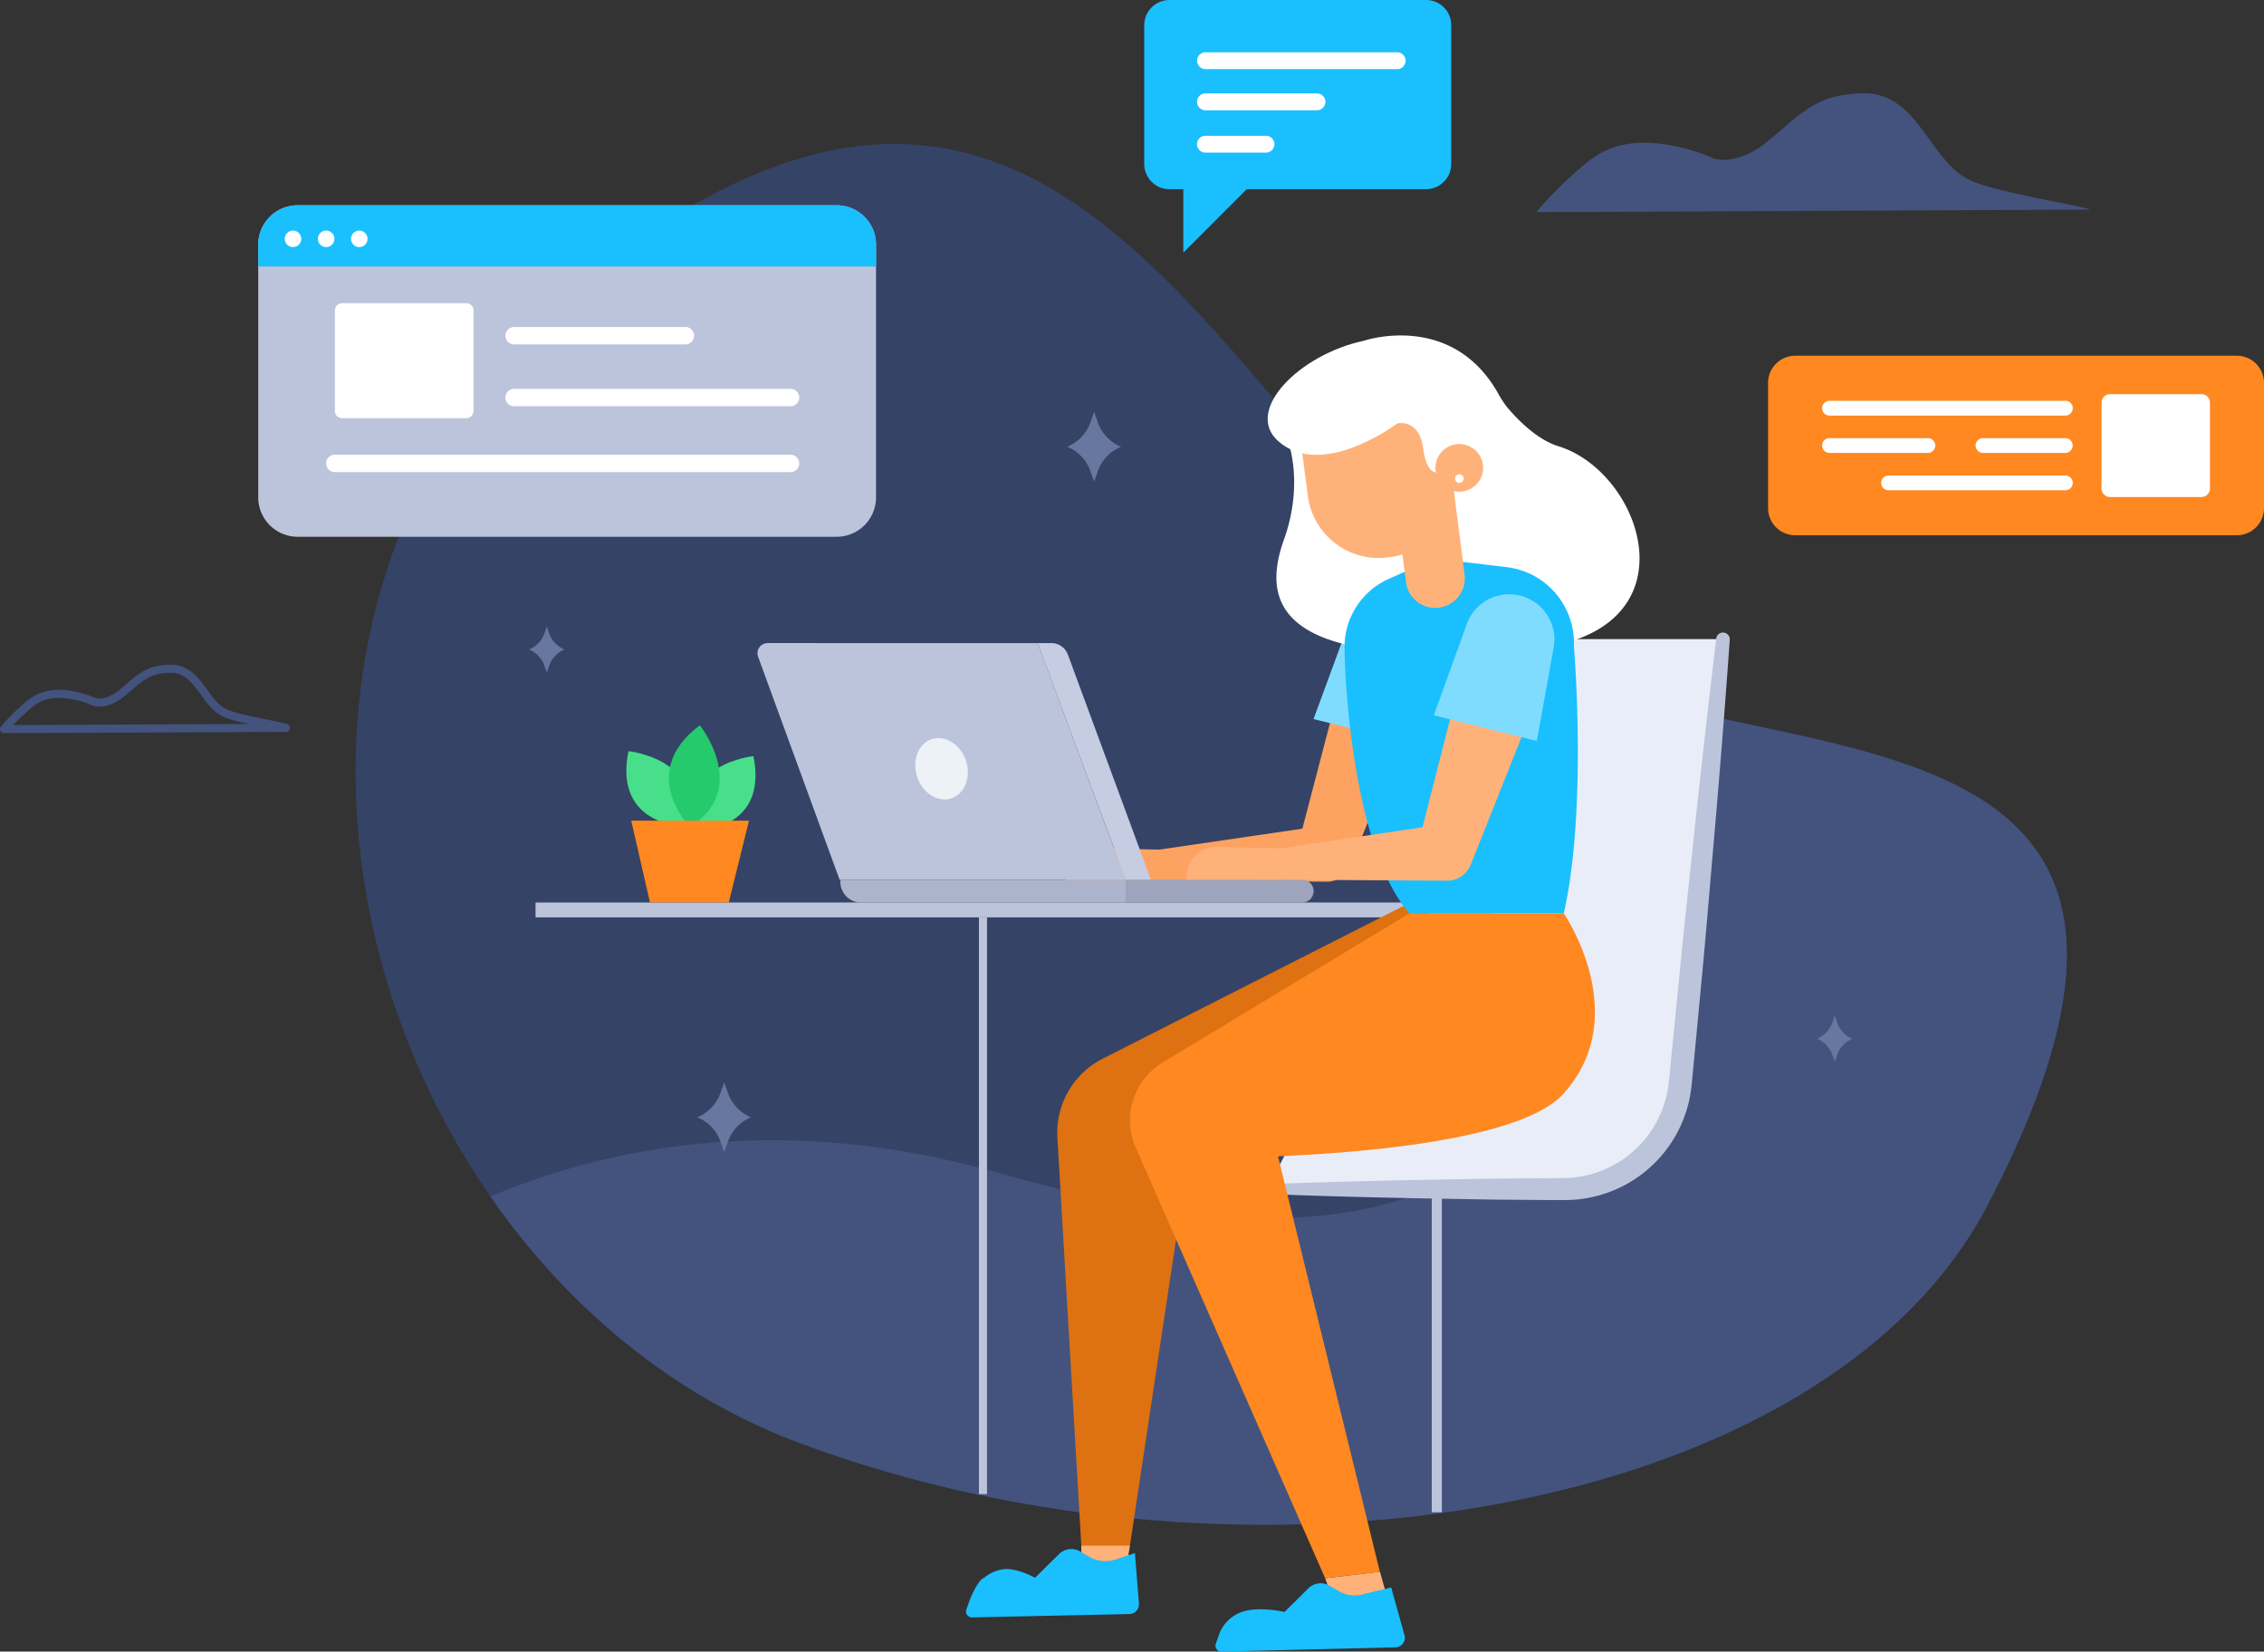 <svg xmlns="http://www.w3.org/2000/svg" xmlns:xlink="http://www.w3.org/1999/xlink" viewBox="0 0 561 409.201">
  <rect x="0" y="0" width="561" height="409.201" fill="#333333" stroke="none"/>
  <defs>
    <style>
      .cls-1 {
        fill: #354367;
      }

      .cls-2 {
        clip-path: url(#clip-path);
      }

      .cls-3 {
        fill: #43537e;
      }

      .cls-4 {
        fill: #bcc4db;
      }

      .cls-5 {
        fill: #1abffe;
      }

      .cls-6 {
        fill: #fff;
      }

      .cls-10, .cls-22, .cls-7 {
        fill: none;
        stroke-miterlimit: 10;
      }

      .cls-7 {
        stroke: #43537e;
        stroke-linecap: round;
        stroke-linejoin: round;
      }

      .cls-22, .cls-7 {
        stroke-width: 2px;
      }

      .cls-8 {
        fill: #6877a0;
      }

      .cls-9 {
        fill: #e9edf8;
      }

      .cls-10, .cls-22 {
        stroke: #bcc4db;
      }

      .cls-10 {
        stroke-width: 2.496px;
      }

      .cls-11 {
        fill: #ffb17a;
      }

      .cls-12 {
        fill: #fda261;
      }

      .cls-13 {
        fill: #80dcff;
      }

      .cls-14 {
        fill: #de7111;
      }

      .cls-15 {
        fill: #ff8820;
      }

      .cls-16 {
        fill: #c6cde2;
      }

      .cls-17 {
        fill: #acb4cc;
      }

      .cls-18 {
        fill: #9da4bc;
      }

      .cls-19 {
        fill: #ecf2f5;
      }

      .cls-20 {
        fill: #47df89;
      }

      .cls-21 {
        fill: #24ca6c;
      }
    </style>
    <clipPath id="clip-path">
      <path id="Path_4565" data-name="Path 4565" d="M333.782,143.881C258.688,98.506,223.241-40.906,107.322,42.4-8.6,125.723,39.456,296.88,150.563,338.27c111.086,41.39,254.025,18.006,294.24-58.9C513.518,147.975,384.165,174.32,333.782,143.881Z" transform="translate(-40.462 -16.381)"/>
    </clipPath>
  </defs>
  <g id="Group_2686" data-name="Group 2686" transform="translate(0.55)">
    <g id="Group_2685" data-name="Group 2685" transform="translate(0.45)">
      <path id="Path_4563" data-name="Path 4563" class="cls-1" d="M333.782,143.881C258.688,98.506,223.241-40.906,107.322,42.4-8.6,125.723,39.456,296.88,150.563,338.27c111.086,41.39,254.025,18.006,294.24-58.9C513.518,147.975,384.165,174.32,333.782,143.881Z" transform="translate(46.656 19.285)"/>
      <g id="Group_2654" data-name="Group 2654" transform="translate(87.118 35.666)">
        <g id="Group_2653" data-name="Group 2653" class="cls-2">
          <path id="Path_4564" data-name="Path 4564" class="cls-3" d="M35.28,252.222s64.034-64.208,170.983-33.748S376.179,222.828,362.919,61.36c0,0,150.32,20.967,131.051,127.785C470.586,318.8,168.661,368.271,35.28,252.222Z" transform="translate(-46.563 36.573)"/>
        </g>
      </g>
      <g id="Group_2661" data-name="Group 2661" transform="translate(62.989 50.862)">
        <g id="Group_2655" data-name="Group 2655">
          <path id="Path_4566" data-name="Path 4566" class="cls-4" d="M182.466,33.114V95.733a9.757,9.757,0,0,1-9.776,9.754H39.156a9.757,9.757,0,0,1-9.776-9.754V33.114a9.757,9.757,0,0,1,9.776-9.754H172.689A9.757,9.757,0,0,1,182.466,33.114Z" transform="translate(-29.38 -23.36)"/>
        </g>
        <g id="Group_2657" data-name="Group 2657">
          <path id="Path_4567" data-name="Path 4567" class="cls-5" d="M182.466,33.114v5.421H29.38V33.114a9.757,9.757,0,0,1,9.776-9.754H172.689A9.757,9.757,0,0,1,182.466,33.114Z" transform="translate(-29.38 -23.36)"/>
          <g id="Group_2656" data-name="Group 2656" transform="translate(6.575 6.27)">
            <circle id="Ellipse_221" data-name="Ellipse 221" class="cls-6" cx="2.047" cy="2.047" r="2.047" transform="translate(0 0)"/>
            <path id="Path_4568" data-name="Path 4568" class="cls-6" d="M40.263,28.287a2.047,2.047,0,1,1-2.047-2.047A2.044,2.044,0,0,1,40.263,28.287Z" transform="translate(-27.962 -26.24)"/>
            <path id="Path_4569" data-name="Path 4569" class="cls-6" d="M44.033,28.287a2.047,2.047,0,1,1-2.047-2.047A2.044,2.044,0,0,1,44.033,28.287Z" transform="translate(-23.523 -26.24)"/>
          </g>
        </g>
        <path id="Path_4570" data-name="Path 4570" class="cls-6" d="M70.651,63H39.907A1.8,1.8,0,0,1,38.1,61.194V36.307A1.8,1.8,0,0,1,39.907,34.5H70.651a1.8,1.8,0,0,1,1.807,1.807V61.194A1.789,1.789,0,0,1,70.651,63Z" transform="translate(-19.114 -10.245)"/>
        <g id="Group_2658" data-name="Group 2658" transform="translate(16.83 61.792)">
          <path id="Path_4571" data-name="Path 4571" class="cls-6" d="M152.2,56.051H39.266A2.147,2.147,0,0,1,37.11,53.9h0a2.147,2.147,0,0,1,2.156-2.156H152.18a2.147,2.147,0,0,1,2.156,2.156h0A2.128,2.128,0,0,1,152.2,56.051Z" transform="translate(-37.11 -51.74)"/>
        </g>
        <g id="Group_2659" data-name="Group 2659" transform="translate(61.247 45.484)">
          <path id="Path_4572" data-name="Path 4572" class="cls-6" d="M128.185,48.561H59.666a2.147,2.147,0,0,1-2.156-2.156h0a2.147,2.147,0,0,1,2.156-2.156h68.5a2.147,2.147,0,0,1,2.156,2.156h0A2.142,2.142,0,0,1,128.185,48.561Z" transform="translate(-57.51 -44.25)"/>
        </g>
        <g id="Group_2660" data-name="Group 2660" transform="translate(61.247 30.156)">
          <path id="Path_4573" data-name="Path 4573" class="cls-6" d="M102.1,41.521H59.666a2.147,2.147,0,0,1-2.156-2.156h0a2.147,2.147,0,0,1,2.156-2.156H102.1a2.147,2.147,0,0,1,2.156,2.156h0A2.16,2.16,0,0,1,102.1,41.521Z" transform="translate(-57.51 -37.21)"/>
        </g>
      </g>
      <path id="Path_4574" data-name="Path 4574" class="cls-7" d="M.45,91.058a54.911,54.911,0,0,1,4.028-4.18c2.743-2.373,5.9-6.554,16-3.462.784.24,1.546.566,2.308.871.893.37,3.658.392,6.467-1.851,4.485-3.571,6.249-6.249,12.389-6.336,7.163-.087,8.274,8.818,13.848,11.1,3.549,1.459,12.868,2.9,14.806,3.549Z" transform="translate(-0.45 89.592)"/>
      <path id="Path_4575" data-name="Path 4575" class="cls-3" d="M174.82,40.058a108.728,108.728,0,0,1,7.9-8.23c5.421-4.659,11.627-12.89,31.484-6.815a47.246,47.246,0,0,1,4.529,1.72c1.742.74,7.163.762,12.715-3.658,8.818-7.011,12.28-12.3,24.364-12.454,14.065-.2,16.286,17.353,27.216,21.838,6.967,2.852,25.3,5.7,29.11,6.967Z" transform="translate(204.835 12.502)"/>
      <g id="Group_2662" data-name="Group 2662" transform="translate(130.093 102.05)">
        <path id="Path_4576" data-name="Path 4576" class="cls-8" d="M129.136,49.766l-1.023-2.9-1.023,2.9a10.259,10.259,0,0,1-5.639,5.748h0a10.132,10.132,0,0,1,5.639,5.748l1.023,2.9,1.023-2.9a10.2,10.2,0,0,1,5.639-5.748h0A10.2,10.2,0,0,1,129.136,49.766Z" transform="translate(11.909 -46.87)"/>
        <path id="Path_4577" data-name="Path 4577" class="cls-8" d="M87.036,126.066l-1.023-2.9-1.023,2.9a10.259,10.259,0,0,1-5.639,5.748h0a10.131,10.131,0,0,1,5.639,5.748l1.023,2.9,1.023-2.9a10.2,10.2,0,0,1,5.639-5.748h0A10.259,10.259,0,0,1,87.036,126.066Z" transform="translate(-37.655 42.958)"/>
        <path id="Path_4578" data-name="Path 4578" class="cls-8" d="M211.853,117.5l-.675-1.916L210.5,117.5a6.681,6.681,0,0,1-3.723,3.788h0a6.748,6.748,0,0,1,3.723,3.788l.675,1.916.675-1.916a6.682,6.682,0,0,1,3.723-3.788h0A6.616,6.616,0,0,1,211.853,117.5Z" transform="translate(112.368 34.022)"/>
        <path id="Path_4579" data-name="Path 4579" class="cls-8" d="M65.273,73.206,64.6,71.29l-.675,1.916A6.682,6.682,0,0,1,60.2,76.994h0a6.748,6.748,0,0,1,3.723,3.788L64.6,82.7l.675-1.916A6.682,6.682,0,0,1,69,76.994h0A6.748,6.748,0,0,1,65.273,73.206Z" transform="translate(-60.2 -18.12)"/>
      </g>
      <g id="Group_2666" data-name="Group 2666" transform="translate(282.526)">
        <path id="Path_4580" data-name="Path 4580" class="cls-5" d="M200.036,0H136.481a6.272,6.272,0,0,0-6.271,6.271V40.607a6.272,6.272,0,0,0,6.271,6.271H139.9V62.6l15.7-15.72h44.417a6.272,6.272,0,0,0,6.271-6.271V6.271A6.24,6.24,0,0,0,200.036,0Z" transform="translate(-130.21)"/>
        <g id="Group_2663" data-name="Group 2663" transform="translate(13.086 33.639)">
          <path id="Path_4581" data-name="Path 4581" class="cls-6" d="M138.31,15.45h15a2.091,2.091,0,0,1,2.09,2.09h0a2.091,2.091,0,0,1-2.09,2.09h-15a2.091,2.091,0,0,1-2.09-2.09h0A2.091,2.091,0,0,1,138.31,15.45Z" transform="translate(-136.22 -15.45)"/>
        </g>
        <g id="Group_2664" data-name="Group 2664" transform="translate(13.086 23.145)">
          <path id="Path_4582" data-name="Path 4582" class="cls-6" d="M138.31,10.63h27.63a2.091,2.091,0,0,1,2.09,2.09h0a2.091,2.091,0,0,1-2.09,2.09H138.31a2.091,2.091,0,0,1-2.09-2.09h0A2.091,2.091,0,0,1,138.31,10.63Z" transform="translate(-136.22 -10.63)"/>
        </g>
        <g id="Group_2665" data-name="Group 2665" transform="translate(13.107 12.955)">
          <path id="Path_4583" data-name="Path 4583" class="cls-6" d="M138.3,5.95h47.509a2.091,2.091,0,0,1,2.09,2.09h0a2.091,2.091,0,0,1-2.09,2.09H138.32a2.091,2.091,0,0,1-2.09-2.09h0A2.059,2.059,0,0,1,138.3,5.95Z" transform="translate(-136.23 -5.95)"/>
        </g>
      </g>
      <g id="Group_2668" data-name="Group 2668" transform="translate(311.851 156.71)">
        <path id="Path_4584" data-name="Path 4584" class="cls-9" d="M144.18,208.985h73.593a28.953,28.953,0,0,0,28.784-25.8L257.16,72.73H183.611l-1.5,64.056Z" transform="translate(-143.089 -71.085)"/>
        <g id="Group_2667" data-name="Group 2667">
          <path id="Path_4585" data-name="Path 4585" class="cls-4" d="M144.77,208.677c18.9-.762,37.8-1.089,56.719-1.393l14.174-.109c1.154-.022,2.439.022,3.462-.065a22.785,22.785,0,0,0,3.2-.327,24.217,24.217,0,0,0,6.14-1.785,26.533,26.533,0,0,0,15.5-19.051c.37-1.981.566-4.442.806-6.771l.7-7.054,1.393-14.109c.893-9.406,1.916-18.812,2.918-28.2q2.939-28.185,6.314-56.348a1.685,1.685,0,0,1,3.353.327c-1.328,18.855-2.874,37.711-4.529,56.544-.806,9.428-1.589,18.834-2.5,28.261l-1.328,14.109-.675,7.054c-.24,2.373-.37,4.616-.849,7.294A31.518,31.518,0,0,1,230.642,210.2a30.905,30.905,0,0,1-7.468,2.047,25.569,25.569,0,0,1-3.854.327c-1.328.065-2.417,0-3.614.022l-14.174-.109c-18.9-.3-37.8-.631-56.719-1.393a1.177,1.177,0,0,1-1.132-1.241A1.126,1.126,0,0,1,144.77,208.677Z" transform="translate(-143.679 -71.975)"/>
        </g>
        <line id="Line_129" data-name="Line 129" class="cls-10" y2="78.012" transform="translate(43.178 139.968)"/>
      </g>
      <g id="Group_2679" data-name="Group 2679" transform="translate(131.702 83.117)">
        <path id="Path_4621" data-name="Path 4621" class="cls-4" d="M0,0H237.216V3.68H0Z" transform="translate(237.216 144.171) rotate(180)"/>
        <path id="Path_4586" data-name="Path 4586" class="cls-11" d="M164.375,178.85l2.526,9.036-12.258,3.723-3.832-11.148Z" transform="translate(44.866 127.442)"/>
        <path id="Path_4587" data-name="Path 4587" class="cls-11" d="M123.05,175.85v7.229h10.865l1.2-7.229Z" transform="translate(12.185 123.91)"/>
        <g id="Group_2671" data-name="Group 2671" transform="translate(131.403 65.583)">
          <g id="Group_2669" data-name="Group 2669" transform="translate(0 11.061)">
            <path id="Path_4588" data-name="Path 4588" class="cls-12" d="M200.581,86.862l-16.4,40.454-.37.893a6.189,6.189,0,0,1-5.748,3.854l-46.681-.327a3.415,3.415,0,0,1-.479-6.793l46.18-6.75-6.118,4.747L182.009,80.7a9.8,9.8,0,0,1,18.964,4.942A7.26,7.26,0,0,1,200.581,86.862Z" transform="translate(-113.402 -73.376)"/>
            <path id="Path_4589" data-name="Path 4589" class="cls-12" d="M144.369,96.857l-15.938-.327c-3.941,0-7.142,3.549-7.142,7.947h23.275Z" transform="translate(-121.29 -46.117)"/>
          </g>
          <g id="Group_2670" data-name="Group 2670" transform="translate(61.378)">
            <path id="Path_4590" data-name="Path 4590" class="cls-13" d="M149.48,97.764,175,103.991l4.18-22.753a11,11,0,0,0-9.384-12.824h0a11.2,11.2,0,0,0-12.149,7.142Z" transform="translate(-149.48 -68.296)"/>
          </g>
        </g>
        <path id="Path_4591" data-name="Path 4591" class="cls-14" d="M210.206,102.14l-78.622,39.91A20.591,20.591,0,0,0,120.349,161.6l5.922,101.026h12.062l16.286-108.1,61.225-42.98Z" transform="translate(8.963 37.132)"/>
        <path id="Path_4592" data-name="Path 4592" class="cls-6" d="M166.972,39.471s21.86-7.425,33.334,13.26a22.274,22.274,0,0,0,2.286,3.418c2.33,2.743,7.185,7.816,12.541,9.471,21.272,6.532,34.728,46.725-7.6,50.317-52.974,4.485-68.019-5.966-60.442-27.086,5.4-15.067.588-25.757.588-25.757Z" transform="translate(38.328 -38.174)"/>
        <path id="Path_4593" data-name="Path 4593" class="cls-5" d="M175.284,63.56l-11.3,5.03a18.467,18.467,0,0,0-10.974,17.07c.174,14.849,3.549,51.711,16.09,65.8h38.233c5.922-26.106,2.5-66.255,2.5-66.255A18.9,18.9,0,0,0,193.2,65.694Z" transform="translate(47.456 -8.288)"/>
        <g id="Group_2674" data-name="Group 2674" transform="translate(181.411 1.297)">
          <g id="Group_2673" data-name="Group 2673">
            <g id="Group_2672" data-name="Group 2672" transform="translate(7.189 12.607)">
              <path id="Path_4594" data-name="Path 4594" class="cls-11" d="M169.783,86.633h0a7.319,7.319,0,0,1-8.1-6.336L158.57,56l14.544-1.7,3.092,24.124A7.33,7.33,0,0,1,169.783,86.633Z" transform="translate(-134.598 -33.093)"/>
              <path id="Path_4595" data-name="Path 4595" class="cls-11" d="M170.748,85.58l-.588.065a17.7,17.7,0,0,1-19.835-15.263L147.56,49.219l35.686-4.659,2.765,21.163A17.71,17.71,0,0,1,170.748,85.58Z" transform="translate(-147.56 -44.56)"/>
            </g>
            <path id="Path_4596" data-name="Path 4596" class="cls-6" d="M191.052,64.44,188,70.754s-4.05,3.505-5.2-5.313c-.98-7.468-6.4-6.184-6.4-6.184s-18.594,14.065-29.5,4.42c-8.622-7.621,5.313-21.555,21.25-24.908l20.9,9.123Z" transform="translate(-144.258 -38.77)"/>
            <path id="Path_4597" data-name="Path 4597" class="cls-11" d="M163.4,57.149a5.9,5.9,0,1,0,5.138-6.575A5.89,5.89,0,0,0,163.4,57.149Z" transform="translate(-121.77 -24.925)"/>
            <path id="Path_4598" data-name="Path 4598" class="cls-6" d="M165.594,55.159a1.063,1.063,0,1,0,.936-1.176A1.057,1.057,0,0,0,165.594,55.159Z" transform="translate(-119.148 -20.867)"/>
          </g>
        </g>
        <path id="Path_4600" data-name="Path 4600" class="cls-15" d="M236.081,103.93H197.848l-61.16,36.949a16.79,16.79,0,0,0-6.684,21.1l46.942,106.687,13.565-1.589L165.275,164.132c21.163-.893,60.485-4.093,70.762-15.546C253.456,129.187,236.081,103.93,236.081,103.93Z" transform="translate(18.709 39.239)"/>
        <g id="Group_2675" data-name="Group 2675" transform="translate(54.995 76.217)">
          <path id="Path_4601" data-name="Path 4601" class="cls-4" d="M155.616,73.18l21.816,58.613H106.539L86.356,76.577a2.521,2.521,0,0,1,2.373-3.4Z" transform="translate(-86.197 -73.18)"/>
          <path id="Path_4602" data-name="Path 4602" class="cls-16" d="M118.08,73.18h3.4a4.352,4.352,0,0,1,4.093,2.852l20.575,55.761h-6.227Z" transform="translate(-48.661 -73.18)"/>
          <path id="Path_4603" data-name="Path 4603" class="cls-17" d="M100.747,105.749h65.58V100.11H95.63v.523A5.111,5.111,0,0,0,100.747,105.749Z" transform="translate(-75.092 -41.475)"/>
          <path id="Path_4604" data-name="Path 4604" class="cls-18" d="M128.1,105.761h43.742a2.825,2.825,0,0,0,2.831-2.83h0a2.825,2.825,0,0,0-2.831-2.83H128.1Z" transform="translate(-36.865 -41.487)"/>
          <path id="Path_4605" data-name="Path 4605" class="cls-19" d="M116.71,89.587c1.35,4.05-.283,8.23-3.614,9.341s-7.12-1.285-8.47-5.334.283-8.23,3.614-9.341C111.594,83.164,115.382,85.537,116.71,89.587Z" transform="translate(-65.058 -60.455)"/>
        </g>
        <g id="Group_2678" data-name="Group 2678" transform="translate(161.21 64.12)">
          <g id="Group_2676" data-name="Group 2676" transform="translate(0 11.344)">
            <path id="Path_4606" data-name="Path 4606" class="cls-11" d="M214.38,86.39l-16.417,41.238-.37.914a6.261,6.261,0,0,1-5.813,3.919l-46.681-.3a3.447,3.447,0,0,1-3.418-3.462,3.482,3.482,0,0,1,2.939-3.4l46.18-6.837-6.184,4.812,11-43a9.891,9.891,0,0,1,19.16,4.921A7.7,7.7,0,0,1,214.38,86.39Z" transform="translate(-127.092 -72.834)"/>
            <path id="Path_4607" data-name="Path 4607" class="cls-11" d="M158.059,96.707l-15.938-.327c-3.941,0-7.142,3.614-7.142,8.1h23.275Z" transform="translate(-134.98 -45.114)"/>
          </g>
          <g id="Group_2677" data-name="Group 2677" transform="translate(61.378)">
            <path id="Path_4608" data-name="Path 4608" class="cls-13" d="M163.17,97.619l25.518,6.358,4.18-23.166a11.188,11.188,0,0,0-9.384-13.064h0a11.17,11.17,0,0,0-12.149,7.272Z" transform="translate(-163.17 -67.624)"/>
          </g>
        </g>
        <path id="Path_4609" data-name="Path 4609" class="cls-5" d="M161.378,181.393l-5.944,5.879s-6.463-1.486-10.551,0a9.233,9.233,0,0,0-5.8,5.944l-.675,1.938a1.455,1.455,0,0,0,1.415,1.938l43.067-1.045a2.442,2.442,0,0,0,2.373-2.635l-3.4-12.193-6.51,1.546a7.988,7.988,0,0,1-6.532-.675l-2.308-1.35A4.278,4.278,0,0,0,161.378,181.393Z" transform="translate(30.162 128.992)"/>
        <path id="Path_4610" data-name="Path 4610" class="cls-5" d="M132.988,177.505l-5.944,5.879s-3.924-2.169-7.074-2.169a9.081,9.081,0,0,0-5.524,2.169c-1.372.327-3.3,4.616-3.754,5.944l-.675,1.938a1.455,1.455,0,0,0,1.415,1.938l38.974-.827a2.442,2.442,0,0,0,2.373-2.635l-1-12.476-4.812,1.589a7.988,7.988,0,0,1-6.532-.675l-2.308-1.35A4.314,4.314,0,0,0,132.988,177.505Z" transform="translate(-3.262 124.41)"/>
      </g>
      <g id="Group_2683" data-name="Group 2683" transform="translate(437.114 88.137)">
        <path id="Path_4611" data-name="Path 4611" class="cls-15" d="M207.938,84.962H317.369a6.732,6.732,0,0,0,6.728-6.728V47.208a6.732,6.732,0,0,0-6.728-6.728H207.938a6.732,6.732,0,0,0-6.728,6.728V78.234A6.732,6.732,0,0,0,207.938,84.962Z" transform="translate(-201.21 -40.48)"/>
        <g id="Group_2682" data-name="Group 2682" transform="translate(13.39 9.515)">
          <path id="Path_4612" data-name="Path 4612" class="cls-6" d="M241.272,70.346h22.644a2.114,2.114,0,0,0,2.112-2.112V46.962a2.114,2.114,0,0,0-2.112-2.112H241.272a2.114,2.114,0,0,0-2.112,2.112V68.234A2.114,2.114,0,0,0,241.272,70.346Z" transform="translate(-169.922 -44.85)"/>
          <g id="Group_2681" data-name="Group 2681" transform="translate(0 1.655)">
            <path id="Path_4613" data-name="Path 4613" class="cls-6" d="M209.189,49.268h58.46a1.84,1.84,0,0,0,1.829-1.829h0a1.84,1.84,0,0,0-1.829-1.829h-58.46a1.84,1.84,0,0,0-1.829,1.829h0A1.812,1.812,0,0,0,209.189,49.268Z" transform="translate(-207.36 -45.61)"/>
            <g id="Group_2680" data-name="Group 2680" transform="translate(0 9.253)">
              <path id="Path_4614" data-name="Path 4614" class="cls-6" d="M226.659,53.518h20.4a1.84,1.84,0,0,0,1.829-1.829h0a1.84,1.84,0,0,0-1.829-1.829h-20.4a1.84,1.84,0,0,0-1.829,1.829h0A1.84,1.84,0,0,0,226.659,53.518Z" transform="translate(-186.793 -49.86)"/>
              <path id="Path_4615" data-name="Path 4615" class="cls-6" d="M209.189,53.518h24.386a1.84,1.84,0,0,0,1.829-1.829h0a1.84,1.84,0,0,0-1.829-1.829H209.189a1.84,1.84,0,0,0-1.829,1.829h0A1.826,1.826,0,0,0,209.189,53.518Z" transform="translate(-207.36 -49.86)"/>
            </g>
            <path id="Path_4616" data-name="Path 4616" class="cls-6" d="M215.909,57.768h43.829a1.84,1.84,0,0,0,1.829-1.829h0a1.84,1.84,0,0,0-1.829-1.829H215.909a1.84,1.84,0,0,0-1.829,1.829h0A1.826,1.826,0,0,0,215.909,57.768Z" transform="translate(-199.449 -35.603)"/>
          </g>
        </g>
      </g>
      <g id="Group_2684" data-name="Group 2684" transform="translate(154.196 179.692)">
        <path id="Path_4617" data-name="Path 4617" class="cls-20" d="M79.572,104.547s18.028.065,14.283-18.507C93.877,86.04,74.956,87.912,79.572,104.547Z" transform="translate(-62.35 -78.398)"/>
        <path id="Path_4618" data-name="Path 4618" class="cls-20" d="M86.25,104.2s-18.268.065-14.457-18.725C71.771,85.48,90.931,87.374,86.25,104.2Z" transform="translate(-71.27 -79.057)"/>
        <path id="Path_4619" data-name="Path 4619" class="cls-21" d="M81.375,107.743s-13.3-13.39,2.4-25.213C83.77,82.53,96.355,98.119,81.375,107.743Z" transform="translate(-65.568 -82.53)"/>
        <path id="Path_4620" data-name="Path 4620" class="cls-15" d="M101.006,93.39H71.83l4.638,20.249H96Z" transform="translate(-70.61 -69.745)"/>
      </g>
    </g>
    <line id="Line_130" data-name="Line 130" class="cls-22" y2="142.896" transform="translate(243.022 227.288)"/>
  </g>
</svg>
